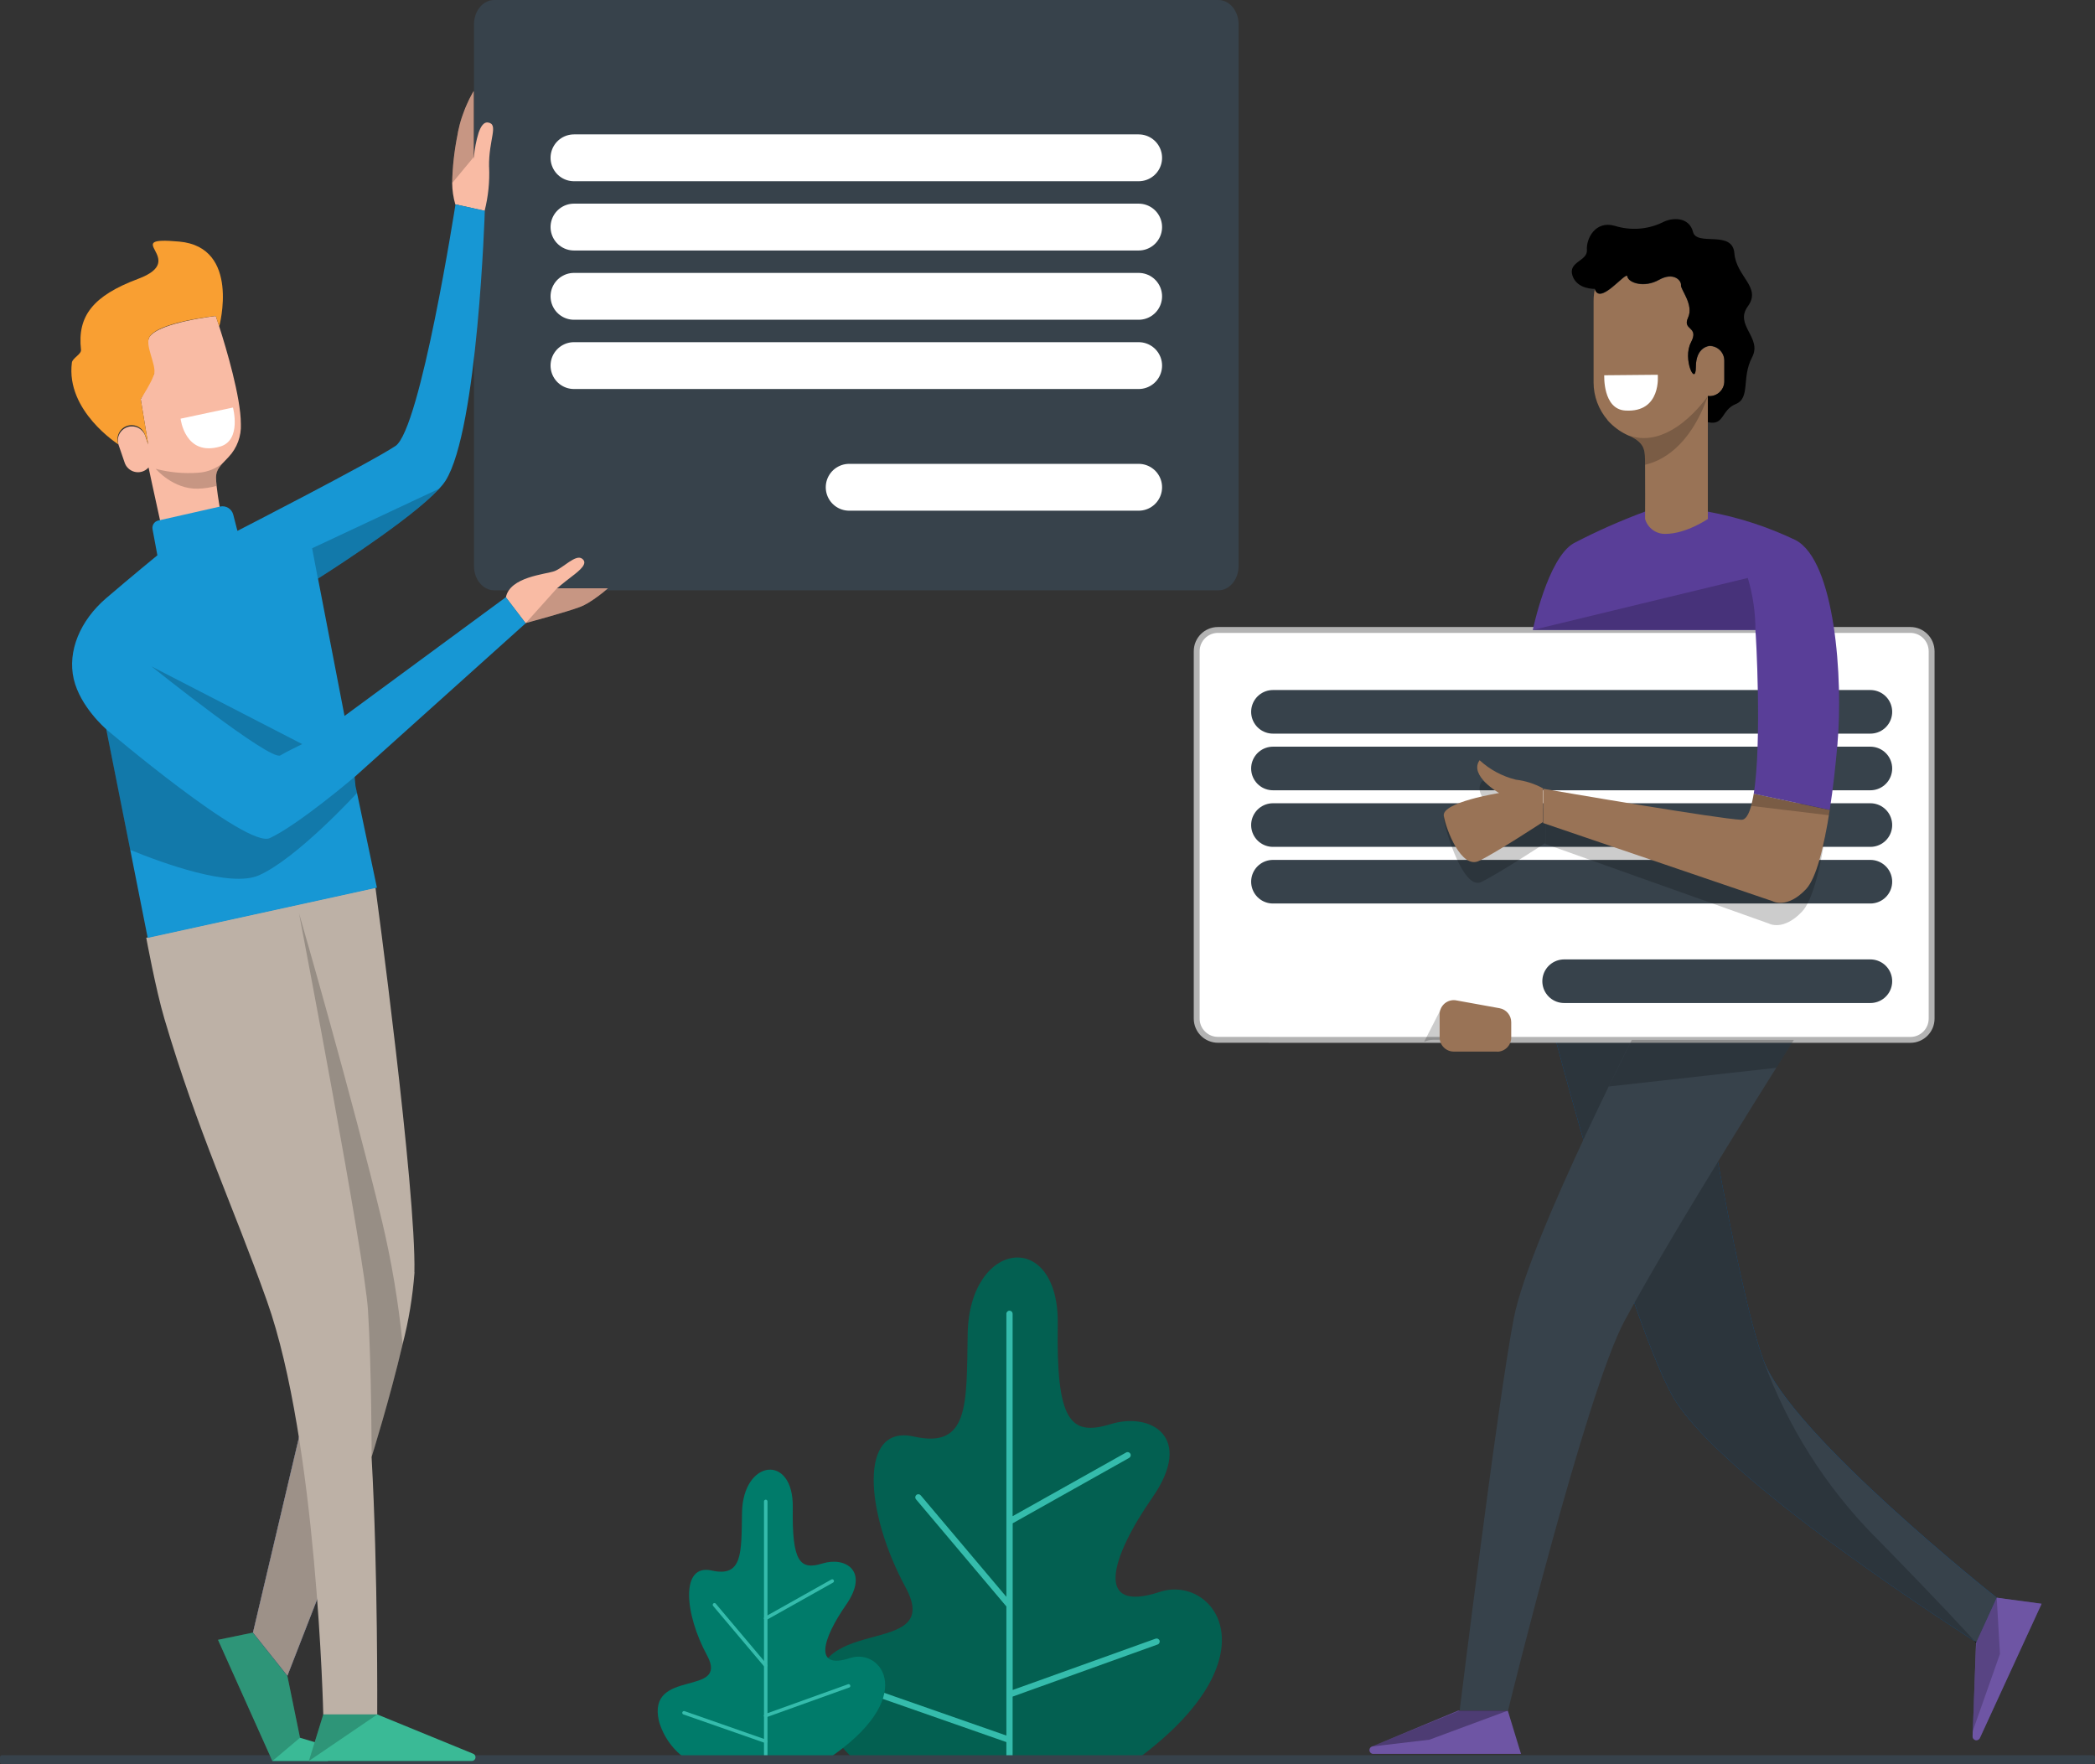 <?xml version="1.0" encoding="UTF-8"?>
<svg id="Layer_1" data-name="Layer 1" xmlns="http://www.w3.org/2000/svg" xmlns:xlink="http://www.w3.org/1999/xlink" viewBox="0 0 342.11 288.09">
  <rect x="0" y="0" width="342.11" height="288.09" fill="#333333" stroke="none"/>
  <defs>
    <style>
      .cls-1, .cls-2, .cls-3, .cls-4 {
        fill: none;
      }

      .cls-5 {
        clip-path: url(#clippath);
      }

      .cls-6 {
        fill: #f9bba4;
      }

      .cls-7 {
        fill: #f99f32;
      }

      .cls-8 {
        fill: #0055a0;
      }

      .cls-9 {
        fill: #036051;
      }

      .cls-10 {
        fill: #007b6a;
      }

      .cls-11 {
        fill: #fff;
      }

      .cls-12 {
        fill: #ee6a56;
      }

      .cls-13 {
        fill: #997356;
      }

      .cls-14 {
        fill: #9d9188;
      }

      .cls-15 {
        fill: #bdb1a6;
      }

      .cls-16 {
        fill: #37424b;
      }

      .cls-17 {
        fill: #35bcac;
      }

      .cls-18 {
        fill: #1797d4;
      }

      .cls-19 {
        fill: #6e55a4;
      }

      .cls-20 {
        fill: #593e98;
      }

      .cls-21 {
        fill: #3aba96;
      }

      .cls-22 {
        fill: #4b446d;
      }

      .cls-2 {
        stroke: #b3b3b3;
        stroke-width: .96px;
      }

      .cls-2, .cls-3, .cls-4 {
        stroke-linecap: round;
        stroke-linejoin: round;
      }

      .cls-23 {
        clip-path: url(#clippath-1);
      }

      .cls-24 {
        clip-path: url(#clippath-4);
      }

      .cls-25 {
        clip-path: url(#clippath-3);
      }

      .cls-26 {
        clip-path: url(#clippath-2);
      }

      .cls-27 {
        clip-path: url(#clippath-7);
      }

      .cls-28 {
        clip-path: url(#clippath-8);
      }

      .cls-29 {
        clip-path: url(#clippath-6);
      }

      .cls-30 {
        clip-path: url(#clippath-5);
      }

      .cls-31 {
        clip-path: url(#clippath-9);
      }

      .cls-32 {
        clip-path: url(#clippath-20);
      }

      .cls-33 {
        clip-path: url(#clippath-14);
      }

      .cls-34 {
        clip-path: url(#clippath-13);
      }

      .cls-35 {
        clip-path: url(#clippath-12);
      }

      .cls-36 {
        clip-path: url(#clippath-10);
      }

      .cls-37 {
        clip-path: url(#clippath-15);
      }

      .cls-38 {
        clip-path: url(#clippath-17);
      }

      .cls-39 {
        clip-path: url(#clippath-16);
      }

      .cls-40 {
        clip-path: url(#clippath-19);
      }

      .cls-41 {
        clip-path: url(#clippath-11);
      }

      .cls-42 {
        clip-path: url(#clippath-18);
      }

      .cls-43 {
        opacity: .2;
      }

      .cls-44 {
        opacity: .3;
      }

      .cls-3 {
        stroke: #fff;
        stroke-width: 7.65px;
      }

      .cls-4 {
        stroke: #37424b;
        stroke-width: 7.12px;
      }
    </style>
    <clipPath id="clippath">
      <rect class="cls-1" width="342.11" height="288.08"/>
    </clipPath>
    <clipPath id="clippath-1">
      <rect class="cls-1" width="342.11" height="288.08"/>
    </clipPath>
    <clipPath id="clippath-2">
      <rect class="cls-1" x="254.05" y="164.95" width="68.35" height="103"/>
    </clipPath>
    <clipPath id="clippath-3">
      <rect class="cls-1" x="322.73" y="260.91" width="3.33" height="7.28"/>
    </clipPath>
    <clipPath id="clippath-4">
      <rect class="cls-1" x="232.54" y="164.94" width="4.56" height="5.2"/>
    </clipPath>
    <clipPath id="clippath-5">
      <rect class="cls-1" x="235.74" y="127.51" width="62.43" height="23.57"/>
    </clipPath>
    <clipPath id="clippath-6">
      <rect class="cls-1" x="224.01" y="279.33" width="22.25" height="5.87"/>
    </clipPath>
    <clipPath id="clippath-7">
      <rect class="cls-1" x="262.71" y="169.8" width="30.23" height="7.61"/>
    </clipPath>
    <clipPath id="clippath-8">
      <rect class="cls-1" x="285.96" y="129.61" width="12.84" height="3.53"/>
    </clipPath>
    <clipPath id="clippath-9">
      <rect class="cls-1" x="250.31" y="94.38" width="36.35" height="8.49"/>
    </clipPath>
    <clipPath id="clippath-10">
      <rect class="cls-1" x="265.98" y="64.68" width="12.9" height="11.21"/>
    </clipPath>
    <clipPath id="clippath-11">
      <rect class="cls-1" x="322.11" y="260.9" width="4.48" height="21.89"/>
    </clipPath>
    <clipPath id="clippath-12">
      <rect class="cls-1" x="35.6" y="266.6" width="13.39" height="20.97"/>
    </clipPath>
    <clipPath id="clippath-13">
      <rect class="cls-1" x="25.42" y="75.5" width="11.09" height="4.31"/>
    </clipPath>
    <clipPath id="clippath-14">
      <rect class="cls-1" x="17.34" y="119.08" width="40.96" height="24.43"/>
    </clipPath>
    <clipPath id="clippath-15">
      <rect class="cls-1" x="24.73" y="108.82" width="24.62" height="14.58"/>
    </clipPath>
    <clipPath id="clippath-16">
      <rect class="cls-1" x="50.98" y="79.8" width="20.73" height="14.68"/>
    </clipPath>
    <clipPath id="clippath-17">
      <rect class="cls-1" x="48.81" y="149.13" width="16.92" height="88.8"/>
    </clipPath>
    <clipPath id="clippath-18">
      <rect class="cls-1" x="50.44" y="279.97" width="11.16" height="7.59"/>
    </clipPath>
    <clipPath id="clippath-19">
      <rect class="cls-1" x="85.88" y="96.05" width="13.4" height="5.68"/>
    </clipPath>
    <clipPath id="clippath-20">
      <rect class="cls-1" x="73.85" y="14.86" width="3.56" height="15.02"/>
    </clipPath>
  </defs>
  <g class="cls-5">
    <g id="Group_2000" data-name="Group 2000">
      <g id="Group_1999" data-name="Group 1999">
        <g class="cls-23">
          <g id="Group_1998" data-name="Group 1998">
            <path id="Path_1956" data-name="Path 1956" class="cls-9" d="M185.58,287.35h-46.04c-2.75-2.41-4.7-5.59-5.62-9.13-3.55-15.47,20.55-6.85,13.95-19.03s-7.71-26.64,1.34-24.61,8.62-5.16,8.81-16.74c.25-15.47,14.97-17.25,14.71-1.52s2.03,18.27,8.62,16.24,13.7,2.09,6.85,11.95-9.59,19,1.17,15.45c8.8-2.9,19.23,10.48-3.79,27.4"/>
            <path id="Path_1957" data-name="Path 1957" class="cls-17" d="M189.36,267.9c-.1-.26-.39-.4-.65-.31l-23.34,8.38v-27.22l19.02-10.68c.24-.14,.33-.45,.19-.69-.14-.24-.45-.33-.69-.19h0l-18.53,10.4v-33.05c0-.28-.22-.5-.49-.51,0,0-.01,0-.02,0-.28,0-.51,.23-.51,.51v46.22l-13.99-16.58c-.18-.21-.5-.24-.71-.06-.21,.18-.24,.5-.06,.71l14.76,17.5v21.08l-23-8.04c-.26-.1-.56,.04-.65,.3-.1,.26,.04,.56,.3,.65,0,0,.01,0,.02,0l23.33,8.16v2.87h1.02v-10.3l23.68-8.51c.26-.09,.4-.38,.31-.65"/>
            <path id="Path_1958" data-name="Path 1958" class="cls-10" d="M135.03,287.35h-22.85c-2.23-1.49-3.85-3.73-4.58-6.31-2-8.72,11.58-3.86,7.86-10.72s-4.35-15.01,.75-13.86,4.85-2.9,4.96-9.43c.14-8.72,8.43-9.72,8.29-.86s1.14,10.29,4.85,9.14,7.72,1.19,3.86,6.74-5.4,10.7,.66,8.7c5.16-1.7,11.3,6.53-3.82,16.6"/>
            <path id="Path_1959" data-name="Path 1959" class="cls-17" d="M125.33,245.18v42.17h-.57v-42.17c0-.16,.13-.28,.28-.29,.16,0,.28,.13,.29,.28h0"/>
            <path id="Path_1960" data-name="Path 1960" class="cls-17" d="M125.04,284.65s-.06,0-.09-.02l-13.33-4.66c-.15-.04-.24-.2-.2-.35,.04-.15,.2-.24,.35-.2,.01,0,.02,0,.03,.01l13.33,4.66c.15,.05,.23,.21,.19,.36-.04,.12-.15,.2-.28,.2"/>
            <path id="Path_1961" data-name="Path 1961" class="cls-17" d="M125.04,280.46c-.16,0-.29-.11-.3-.27,0-.13,.07-.25,.2-.29l13.53-4.86c.15-.06,.31,.01,.37,.16,.06,.15-.01,.31-.16,.37,0,0-.01,0-.02,0l-13.53,4.86s-.07,.02-.1,.02"/>
            <path id="Path_1962" data-name="Path 1962" class="cls-17" d="M125.04,272.27c-.08,0-.16-.04-.22-.1l-8.38-9.94c-.09-.13-.06-.31,.06-.4,.11-.08,.27-.07,.37,.03l8.38,9.94c.1,.12,.09,.3-.03,.4-.05,.05-.12,.07-.19,.07h0Z"/>
            <path id="Path_1963" data-name="Path 1963" class="cls-17" d="M125.04,264.56c-.16,0-.29-.12-.29-.28,0-.1,.06-.2,.15-.25l10.86-6.1c.14-.08,.31-.03,.39,.11,.08,.14,.03,.31-.11,.39h0l-10.86,6.1s-.09,.04-.14,.04"/>
            <path id="Path_1964" data-name="Path 1964" class="cls-16" d="M.29,286.62H341.82c.17,.01,.3,.16,.29,.34v.8c.01,.17-.12,.32-.29,.33H.29c-.17-.01-.3-.16-.29-.33v-.8c-.01-.17,.12-.32,.29-.34"/>
            <path id="Path_1965" data-name="Path 1965" class="cls-8" d="M254.05,169.81s11.54,43.95,18.84,57.72,49.89,40.65,49.89,40.65l3.27-7.28s-33.52-26.56-38.08-38.77-11.75-57.2-11.75-57.2l-22.18,4.86Z"/>
            <path id="Path_1966" data-name="Path 1966" class="cls-22" d="M326.06,260.9l7.33,.99-10.08,21.92c-.14,.31-.52,.45-.83,.31-.23-.11-.37-.34-.36-.59l.57-15.28,3.38-7.35Z"/>
            <path id="Path_1967" data-name="Path 1967" class="cls-16" d="M254.05,169.81s11.54,43.95,18.84,57.72,49.89,40.65,49.89,40.65l3.27-7.28s-33.52-26.56-38.08-38.77-11.75-57.2-11.75-57.2l-22.18,4.86Z"/>
            <path id="Path_1968" data-name="Path 1968" class="cls-19" d="M246.22,279.34l2.16,7.07h-24.13c-.35,0-.62-.29-.62-.63,0-.25,.15-.47,.38-.57l14.12-5.87h8.09Z"/>
            <g id="Group_1943" data-name="Group 1943" class="cls-43">
              <g id="Group_1942" data-name="Group 1942">
                <g class="cls-26">
                  <g id="Group_1941" data-name="Group 1941">
                    <path id="Path_1969" data-name="Path 1969" d="M306.06,250.81c11.2,11.44,15.31,15.97,16.34,17.13-4.25-2.72-42.62-27.41-49.51-40.42-7.29-13.77-18.84-57.72-18.84-57.72l22.18-4.86s7.19,44.99,11.74,57.2h0s0,.03,0,.04c3.92,10.72,10.08,20.48,18.07,28.63"/>
                  </g>
                </g>
              </g>
            </g>
            <g id="Group_1946" data-name="Group 1946" class="cls-43">
              <g id="Group_1945" data-name="Group 1945">
                <g class="cls-25">
                  <g id="Group_1944" data-name="Group 1944">
                    <path id="Path_1970" data-name="Path 1970" d="M326.06,260.91l-3.28,7.28-.05-.03,3.33-7.25Z"/>
                  </g>
                </g>
              </g>
            </g>
            <path id="Path_1971" data-name="Path 1971" class="cls-19" d="M326.06,260.9l7.33,.99-10.08,21.92c-.14,.31-.52,.45-.83,.31-.23-.11-.37-.34-.36-.59l.57-15.28,3.38-7.35Z"/>
            <path id="Path_1972" data-name="Path 1972" class="cls-16" d="M292.94,169.81s-19.14,30.08-27.65,45.87c-6.31,11.72-19.03,63.65-19.03,63.65h-7.9s6.24-50.74,8.85-64.11,21.72-50.28,21.72-50.28l24,4.86Z"/>
            <path id="Path_1973" data-name="Path 1973" class="cls-11" d="M207.22,169.8h-8.33c-1.91,0-3.46-1.54-3.47-3.45h0v-60.01c0-1.91,1.55-3.47,3.47-3.47h113.07c1.91,0,3.46,1.55,3.47,3.47v60c0,1.91-1.55,3.47-3.47,3.47h-104.74Z"/>
            <path id="Path_1974" data-name="Path 1974" class="cls-2" d="M207.22,169.8h-8.33c-1.91,0-3.46-1.54-3.47-3.45h0v-60.01c0-1.91,1.55-3.47,3.47-3.47h113.07c1.91,0,3.46,1.55,3.47,3.47v60c0,1.91-1.55,3.47-3.47,3.47h-104.74Z"/>
            <line id="Line_194" data-name="Line 194" class="cls-4" x1="305.43" y1="116.24" x2="207.87" y2="116.24"/>
            <line id="Line_195" data-name="Line 195" class="cls-4" x1="305.43" y1="125.49" x2="207.87" y2="125.49"/>
            <line id="Line_196" data-name="Line 196" class="cls-4" x1="305.43" y1="134.73" x2="207.87" y2="134.73"/>
            <line id="Line_197" data-name="Line 197" class="cls-4" x1="305.43" y1="143.98" x2="207.87" y2="143.98"/>
            <line id="Line_198" data-name="Line 198" class="cls-4" x1="305.43" y1="160.23" x2="255.42" y2="160.23"/>
            <g id="Group_1949" data-name="Group 1949" class="cls-43">
              <g id="Group_1948" data-name="Group 1948">
                <g class="cls-24">
                  <g id="Group_1947" data-name="Group 1947">
                    <path id="Path_1975" data-name="Path 1975" d="M237.1,169.8h-3.08c-.51,0-1.02,.12-1.47,.34l2.66-5.2,1.9,4.86Z"/>
                  </g>
                </g>
              </g>
            </g>
            <g id="Group_1952" data-name="Group 1952" class="cls-43">
              <g id="Group_1951" data-name="Group 1951">
                <g class="cls-30">
                  <g id="Group_1950" data-name="Group 1950">
                    <path id="Path_1976" data-name="Path 1976" d="M242.04,127.62l-.04-.04c-1.81,2.49,3.18,5.36,3.18,5.36,0,0-9.8-1.42-9.42,.81,.37,2.25,3.26,11.66,6.12,10.28s10.46-6.36,10.46-6.36v-5.49c-1.37-.75-2.87-1.23-4.42-1.41-2.84-.47-6.16-3.92-5.87-3.14"/>
                    <path id="Path_1977" data-name="Path 1977" d="M286.77,133.03c-.37,2.24-.89,3.8-1.66,4.17-.12,.07-.26,.09-.4,.08-4.15-.21-32.34-5.07-32.34-5.07v5.61l36.48,12.99s2.34,1.32,5.44-1.97c1.66-1.77,2.94-6.82,3.87-12.95l-11.4-2.87Z"/>
                  </g>
                </g>
              </g>
            </g>
            <path id="Path_1978" data-name="Path 1978" class="cls-13" d="M251.96,128.74v5.49s-7.6,4.99-10.46,6.36-5.36-5.11-5.73-7.36c-.37-2.23,9.03-3.73,9.03-3.73,0,0-4.98-2.86-3.18-5.36l.04,.04c1.66,1.52,3.68,2.6,5.88,3.14,1.55,.18,3.05,.66,4.42,1.41"/>
            <path id="Path_1979" data-name="Path 1979" class="cls-13" d="M298.79,132.26c-.93,6.12-2.21,11.17-3.87,12.94-3.11,3.29-5.44,1.97-5.44,1.97l-37.48-12.77v-5.6s8.25,1.43,16.48,2.77c6.98,1.13,13.94,2.21,15.85,2.3,.14,0,.28-.02,.4-.08,.77-.38,1.28-1.93,1.66-4.18l12.4,2.65Z"/>
            <path id="Path_1980" data-name="Path 1980" class="cls-20" d="M300.07,121.36c-.33,3.72-.74,7.47-1.28,10.9l-12.41-2.64c1.37-8.41,.35-26.43,.27-26.73h-36.35s2.43-11.75,6.68-14.18c3.77-1.97,7.66-3.69,11.64-5.16h10.26c4.95,.9,9.76,2.46,14.3,4.63,6.54,3.35,7.8,22.87,6.88,33.2"/>
            <path id="Path_1981" data-name="Path 1981" class="cls-13" d="M244.47,171.72h-7.07c-1.28,0-2.31-1.04-2.31-2.31v-3.78c0-1.28,1.04-2.31,2.31-2.31,.14,0,.28,.01,.41,.04l7.07,1.28c1.1,.2,1.9,1.16,1.9,2.28v2.51c0,1.28-1.04,2.31-2.31,2.31"/>
            <path id="Path_1982" data-name="Path 1982" class="cls-13" d="M281.57,58.89v3.4c0,1.32-1.08,2.4-2.4,2.4-.09,0-.19,0-.28-.02v20.08s-3.56,2.43-6.91,2.43c-1.54,.05-2.91-.95-3.34-2.43,0,0,.03-6.73,0-8.84v-.11c-.04-1.98,.19-3.34-2.45-4.58-.02,0-.03,0-.06-.02-.05-.02-.09-.04-.15-.06,0,0-.01-.01-.02-.01-1.11-.48-2.12-1.17-2.98-2.02-.17-.16-.34-.34-.49-.52h.02c-1.47-1.72-2.28-3.89-2.28-6.14v-13.28c0-.66,.07-1.31,.2-1.95,.79,2.69,4.82-2.6,5.28-2.14,.02,.03,.03,.06,.04,.09,.15,1.02,2.72,1.92,5.16,.55,2.42-1.36,3.71,.15,3.59,.86-.09,.72,2.13,3.2,1.15,5.33s1.89,1.36,.48,4.04,.8,7.34,.8,4.01,2.24-3.45,2.24-3.45c1.33,0,2.4,1.08,2.4,2.41"/>
            <path id="Path_1983" data-name="Path 1983" d="M286.1,58.38c-1.74,3.27-.22,6.61-2.65,7.6s-1.84,3.57-4.56,2.96v-4.28c.09,.02,.19,.02,.28,.02,1.33,0,2.4-1.08,2.41-2.41v-3.39c0-1.33-1.08-2.4-2.41-2.41,0,0-2.24,.1-2.24,3.44s-2.22-1.31-.8-4-1.46-1.92-.47-4.05-1.25-4.61-1.16-5.32-1.18-2.22-3.6-.86-5.01,.47-5.15-.55-4.51,4.85-5.32,2.04c0,0-2.89,.13-3.65-2.16s2.5-2.37,2.36-4.19,1.36-4.86,4.56-3.94c2.56,.8,5.32,.61,7.74-.54,1.68-.91,4.41-.91,5.02,1.52s6.45-.38,6.76,3.49,4.48,5.54,2.2,8.67c-2.27,3.11,2.42,5.09,.68,8.35"/>
            <g id="Group_1955" data-name="Group 1955" class="cls-44">
              <g id="Group_1954" data-name="Group 1954">
                <g class="cls-29">
                  <g id="Group_1953" data-name="Group 1953">
                    <path id="Path_1984" data-name="Path 1984" d="M246.26,279.33l-12.85,4.76-9.41,1.11,14.35-5.87h7.9Z"/>
                  </g>
                </g>
              </g>
            </g>
            <g id="Group_1958" data-name="Group 1958" class="cls-43">
              <g id="Group_1957" data-name="Group 1957">
                <g class="cls-27">
                  <g id="Group_1956" data-name="Group 1956">
                    <path id="Path_1985" data-name="Path 1985" d="M290.06,174.37l-27.35,3.05,3.76-7.61h26.47l-2.88,4.56Z"/>
                  </g>
                </g>
              </g>
            </g>
            <g id="Group_1961" data-name="Group 1961" class="cls-43">
              <g id="Group_1960" data-name="Group 1960">
                <g class="cls-28">
                  <g id="Group_1959" data-name="Group 1959">
                    <path id="Path_1986" data-name="Path 1986" d="M298.66,133.13l-12.7-1.53,.43-2,12.41,2.65-.14,.88Z"/>
                  </g>
                </g>
              </g>
            </g>
            <g id="Group_1964" data-name="Group 1964" class="cls-43">
              <g id="Group_1963" data-name="Group 1963">
                <g class="cls-31">
                  <g id="Group_1962" data-name="Group 1962">
                    <path id="Path_1987" data-name="Path 1987" d="M286.66,102.87c0-2.88-.42-5.74-1.25-8.49l-35.1,8.49h36.35Z"/>
                  </g>
                </g>
              </g>
            </g>
            <g id="Group_1967" data-name="Group 1967" class="cls-43">
              <g id="Group_1966" data-name="Group 1966">
                <g class="cls-36">
                  <g id="Group_1965" data-name="Group 1965">
                    <path id="Path_1988" data-name="Path 1988" d="M278.89,64.68c-2.99,8.46-7.74,10.65-10.25,11.21v-.12c-.04-1.98,.19-3.34-2.45-4.58-.02,0-.03,0-.06-.02-.05-.02-.09-.04-.15-.06,6.75,2.38,12.58-5.98,12.9-6.44"/>
                  </g>
                </g>
              </g>
            </g>
            <path id="Path_1989" data-name="Path 1989" class="cls-11" d="M261.97,61.28l8.74-.08s.66,6.23-5.32,5.84c-3.68-.24-3.42-5.76-3.42-5.76"/>
            <path id="Path_1990" data-name="Path 1990" d="M322.73,268.16l-.05,.1s-.08-.1-.28-.32c.16,.1,.28,.18,.33,.22"/>
            <g id="Group_1970" data-name="Group 1970" class="cls-43">
              <g id="Group_1969" data-name="Group 1969">
                <g class="cls-41">
                  <g id="Group_1968" data-name="Group 1968">
                    <path id="Path_1991" data-name="Path 1991" d="M326.06,260.9l.53,9.18-4.48,12.71,.62-14.64,3.33-7.25Z"/>
                  </g>
                </g>
              </g>
            </g>
            <path id="Path_1992" data-name="Path 1992" class="cls-16" d="M80.71,0h118.24c1.83,0,3.31,1.78,3.31,3.97V92.43c0,2.19-1.48,3.97-3.31,3.97H80.71c-1.83,0-3.31-1.78-3.31-3.97V3.97c0-2.19,1.48-3.97,3.31-3.97"/>
            <line id="Line_199" data-name="Line 199" class="cls-3" x1="185.94" y1="25.77" x2="93.73" y2="25.77"/>
            <line id="Line_200" data-name="Line 200" class="cls-3" x1="185.94" y1="37.08" x2="93.73" y2="37.08"/>
            <line id="Line_201" data-name="Line 201" class="cls-3" x1="185.94" y1="48.39" x2="93.73" y2="48.39"/>
            <line id="Line_202" data-name="Line 202" class="cls-3" x1="185.94" y1="59.7" x2="93.73" y2="59.7"/>
            <line id="Line_203" data-name="Line 203" class="cls-3" x1="185.94" y1="79.57" x2="138.67" y2="79.57"/>
            <path id="Path_1993" data-name="Path 1993" class="cls-12" d="M60.08,239.87l-13.15,33.78-5.62-7.05,9.38-39.8,9.38,13.07Z"/>
            <path id="Path_1994" data-name="Path 1994" class="cls-21" d="M41.31,266.6l-5.71,1.18,8.88,19.79h9.07v-2.43l-4.56-1.37-2.07-10.12-5.62-7.05Z"/>
            <path id="Path_1995" data-name="Path 1995" class="cls-8" d="M60.08,239.87l-13.15,33.78-5.62-7.05,9.38-39.8,9.38,13.07Z"/>
            <path id="Path_1996" data-name="Path 1996" class="cls-14" d="M60.08,239.87l-13.15,33.78-5.62-7.05,9.38-39.8,9.38,13.07Z"/>
            <g id="Group_1973" data-name="Group 1973" class="cls-43">
              <g id="Group_1972" data-name="Group 1972">
                <g class="cls-35">
                  <g id="Group_1971" data-name="Group 1971">
                    <path id="Path_1997" data-name="Path 1997" d="M41.31,266.6l-5.71,1.18,8.88,19.79,4.51-3.8-2.07-10.12-5.62-7.05Z"/>
                  </g>
                </g>
              </g>
            </g>
            <path id="Path_1998" data-name="Path 1998" class="cls-6" d="M35.37,79.34c.4,3.75,1.99,11.04,1.99,11.04l-9.53,2.34-2.98-13.63-.59-2.76c-.26,.3-.6,.53-.98,.66-1.2,.41-2.51-.23-2.92-1.43l-1.02-2.98c-.36-1.22,.33-2.5,1.55-2.86,1.15-.34,2.37,.26,2.8,1.37l.51,1.5-1.22-7.41,2.22-4.25s-1.6-4.62-.81-5.88c1.52-2.41,10.85-3.45,10.85-3.45,0,0,.22,.65,.56,1.72,1.13,3.52,3.53,11.55,3.53,15.9,.1,1.99-.62,3.93-1.98,5.38,0,0-.11,.13-.32,.34-.92,.96-1.75,1.71-1.75,3,0,.46,.04,.93,.1,1.39"/>
            <path id="Path_1999" data-name="Path 1999" class="cls-7" d="M35.8,53.33c-.34-1.07-.56-1.73-.56-1.73,0,0-9.46,.97-10.85,3.45-.73,1.29,1.07,4.41,.81,5.87-.21,1.18-2.22,4.25-2.22,4.25l1.23,7.41-.51-1.5c-.36-1.22-1.64-1.92-2.86-1.56-1.22,.36-1.92,1.64-1.56,2.86,.02,.06,.04,.12,.06,.19,0,0-8.63-5.45-7.6-13.36,.1-.75,1.57-1.36,1.49-2.09-.63-5.52,1.97-8.83,9.34-11.59,8.51-3.18-3.35-6.99,6.7-6.08,10.05,.91,6.53,13.86,6.53,13.86"/>
            <path id="Path_2000" data-name="Path 2000" class="cls-15" d="M67.69,207.77c-.3,3.97-.95,7.91-1.95,11.76-2.08,8.88-5.06,18.4-5.06,18.4,1.05,18.66,.92,42.04,.92,42.04h-8.81s-1-44.43-9.2-67.53c-5.6-15.74-11.25-27.5-16.75-46.1-1.42-4.8-2.96-13.21-2.96-13.21l37.43-8.2s6.68,49.47,6.36,62.85"/>
            <path id="Path_2001" data-name="Path 2001" class="cls-21" d="M52.79,279.97l-2.35,7.59h26.6c.34,0,.61-.27,.61-.61,0-.25-.15-.48-.38-.57l-15.67-6.42h-8.81Z"/>
            <path id="Path_2002" data-name="Path 2002" class="cls-6" d="M79.87,27.26c.11,2.41-.14,4.83-.73,7.17l-4.79-1.06c-.33-1.13-.5-2.31-.51-3.49,.05-2.64,.35-5.26,.87-7.85,.05-.35,.12-.71,.21-1.05,.17-.79,.4-1.56,.68-2.32h0s.15-.41,.15-.41c.15-.4,.3-.79,.46-1.13,.01-.02,.02-.03,.02-.05,.13-.3,.26-.58,.38-.83,.1-.21,.2-.39,.29-.56,.11-.23,.22-.4,.29-.54,.1-.19,.17-.28,.17-.28v11.16s0-.16,.03-.43c.12-1.32,.37-2.63,.76-3.9,.35-1.02,.84-1.78,1.51-1.69,1.86,.26,.12,2.74,.2,7.26"/>
            <path id="Path_2003" data-name="Path 2003" class="cls-6" d="M99.29,96.05c-1.01,.9-2.1,1.7-3.25,2.41-.38,.22-.77,.42-1.17,.59-.06,.02-.14,.05-.21,.08-2.11,.8-8,2.39-8.77,2.6h-.01s-.05,.01-.07,.02l-3.2-4.19c.62-3.37,6.49-3.77,7.92-4.29s3.46-2.8,4.51-2.05-.26,1.85-1.72,2.96-2.34,1.88-2.34,1.88h8.32Z"/>
            <path id="Path_2004" data-name="Path 2004" class="cls-18" d="M58.3,129.49l3.25,15.46-37.43,8.2-2.85-14.37-3.92-19.7s-4.26-3.64-5.31-8.2,1.06-9.57,5.31-13.21,8.35-6.99,8.35-6.99l-.79-4.25c-.12-.65,.29-1.29,.94-1.43l10.08-2.28c.96-.22,1.91,.37,2.16,1.32l.68,2.65s21.7-11.13,25.8-13.86h.01c4.1-2.79,9.8-39.46,9.8-39.46l1.8,.39,2.99,.66s-1.13,35.74-6.42,44.09c-.3,.46-.65,.89-1.03,1.29-.29,.32-.62,.65-.99,1.01l-.05,.05c-5.61,5.36-18.75,13.62-18.75,13.62l4.33,22.43,26.35-19.39,3.24,4.25-27.94,25.1,.15,1.46,.24,1.16Z"/>
            <path id="Path_2005" data-name="Path 2005" class="cls-11" d="M38.04,66.55l-8.55,1.82s.7,6.23,6.46,4.55c3.54-1.03,2.09-6.37,2.09-6.37"/>
            <g id="Group_1976" data-name="Group 1976" class="cls-43">
              <g id="Group_1975" data-name="Group 1975">
                <g class="cls-34">
                  <g id="Group_1974" data-name="Group 1974">
                    <path id="Path_2006" data-name="Path 2006" d="M35.28,77.95c0,.47,.03,.93,.09,1.39-.99,.28-2.01,.43-3.03,.46-4.06,.13-6.91-3.24-6.91-3.24,2.24,.59,4.56,.8,6.87,.64,1.56-.08,3.04-.68,4.22-1.71-.75,.6-1.2,1.5-1.24,2.46"/>
                  </g>
                </g>
              </g>
            </g>
            <g id="Group_1979" data-name="Group 1979" class="cls-43">
              <g id="Group_1978" data-name="Group 1978">
                <g class="cls-33">
                  <g id="Group_1977" data-name="Group 1977">
                    <path id="Path_2007" data-name="Path 2007" d="M58.3,129.49s-9.82,10.73-16.05,13.46c-4.63,2.02-15.64-1.98-20.99-4.17l-3.92-19.7s22.98,19.54,26.72,17.78c4.73-2.21,13.85-10,13.85-10l.4,2.63Z"/>
                  </g>
                </g>
              </g>
            </g>
            <g id="Group_1982" data-name="Group 1982" class="cls-43">
              <g id="Group_1981" data-name="Group 1981">
                <g class="cls-37">
                  <g id="Group_1980" data-name="Group 1980">
                    <path id="Path_2008" data-name="Path 2008" d="M49.35,121.51s-2.86,1.39-3.56,1.84c-1.6,1.04-21.06-14.53-21.06-14.53l24.62,12.69Z"/>
                  </g>
                </g>
              </g>
            </g>
            <g id="Group_1985" data-name="Group 1985" class="cls-43">
              <g id="Group_1984" data-name="Group 1984">
                <g class="cls-39">
                  <g id="Group_1983" data-name="Group 1983">
                    <path id="Path_2009" data-name="Path 2009" d="M71.7,79.8l-.99,1.01-.05,.05c-5.61,5.36-18.75,13.62-18.75,13.62l-.94-4.95,20.73-9.72Z"/>
                  </g>
                </g>
              </g>
            </g>
            <g id="Group_1988" data-name="Group 1988" class="cls-43">
              <g id="Group_1987" data-name="Group 1987">
                <g class="cls-38">
                  <g id="Group_1986" data-name="Group 1986">
                    <path id="Path_2010" data-name="Path 2010" d="M65.74,219.54c-2.08,8.88-5.05,18.4-5.05,18.4,0,0-.02-14.92-.6-24-.56-8.88-10.81-62.4-11.26-64.8,.52,1.77,8.77,30.4,13.55,50.26,1.57,6.63,2.7,13.36,3.37,20.14"/>
                  </g>
                </g>
              </g>
            </g>
            <g id="Group_1991" data-name="Group 1991" class="cls-43">
              <g id="Group_1990" data-name="Group 1990">
                <g class="cls-42">
                  <g id="Group_1989" data-name="Group 1989">
                    <path id="Path_2011" data-name="Path 2011" d="M61.6,279.97l-11.16,7.59,2.35-7.59h8.81Z"/>
                  </g>
                </g>
              </g>
            </g>
            <g id="Group_1994" data-name="Group 1994" class="cls-43">
              <g id="Group_1993" data-name="Group 1993">
                <g class="cls-40">
                  <g id="Group_1992" data-name="Group 1992">
                    <path id="Path_2012" data-name="Path 2012" d="M96.04,98.45h0c1.15-.71,2.24-1.51,3.25-2.41h-8.32l-5.09,5.68c.77-.21,6.67-1.8,8.77-2.6,.48-.19,.94-.41,1.38-.67"/>
                  </g>
                </g>
              </g>
            </g>
            <g id="Group_1997" data-name="Group 1997" class="cls-43">
              <g id="Group_1996" data-name="Group 1996">
                <g class="cls-32">
                  <g id="Group_1995" data-name="Group 1995">
                    <path id="Path_2013" data-name="Path 2013" d="M77.4,25.59l-.03,.04-3.52,4.25c.05-2.64,.35-5.26,.87-7.85,.05-.35,.12-.71,.21-1.05,.17-.79,.4-1.56,.68-2.31h0s.15-.41,.15-.41c.16-.4,.31-.79,.46-1.13,.01-.02,.02-.03,.02-.05,.13-.3,.27-.58,.38-.83,.1-.21,.2-.39,.29-.56,.11-.22,.22-.4,.29-.54,.1-.19,.17-.28,.17-.28v10.57l.03,.15Z"/>
                  </g>
                </g>
              </g>
            </g>
          </g>
        </g>
      </g>
    </g>
  </g>
</svg>